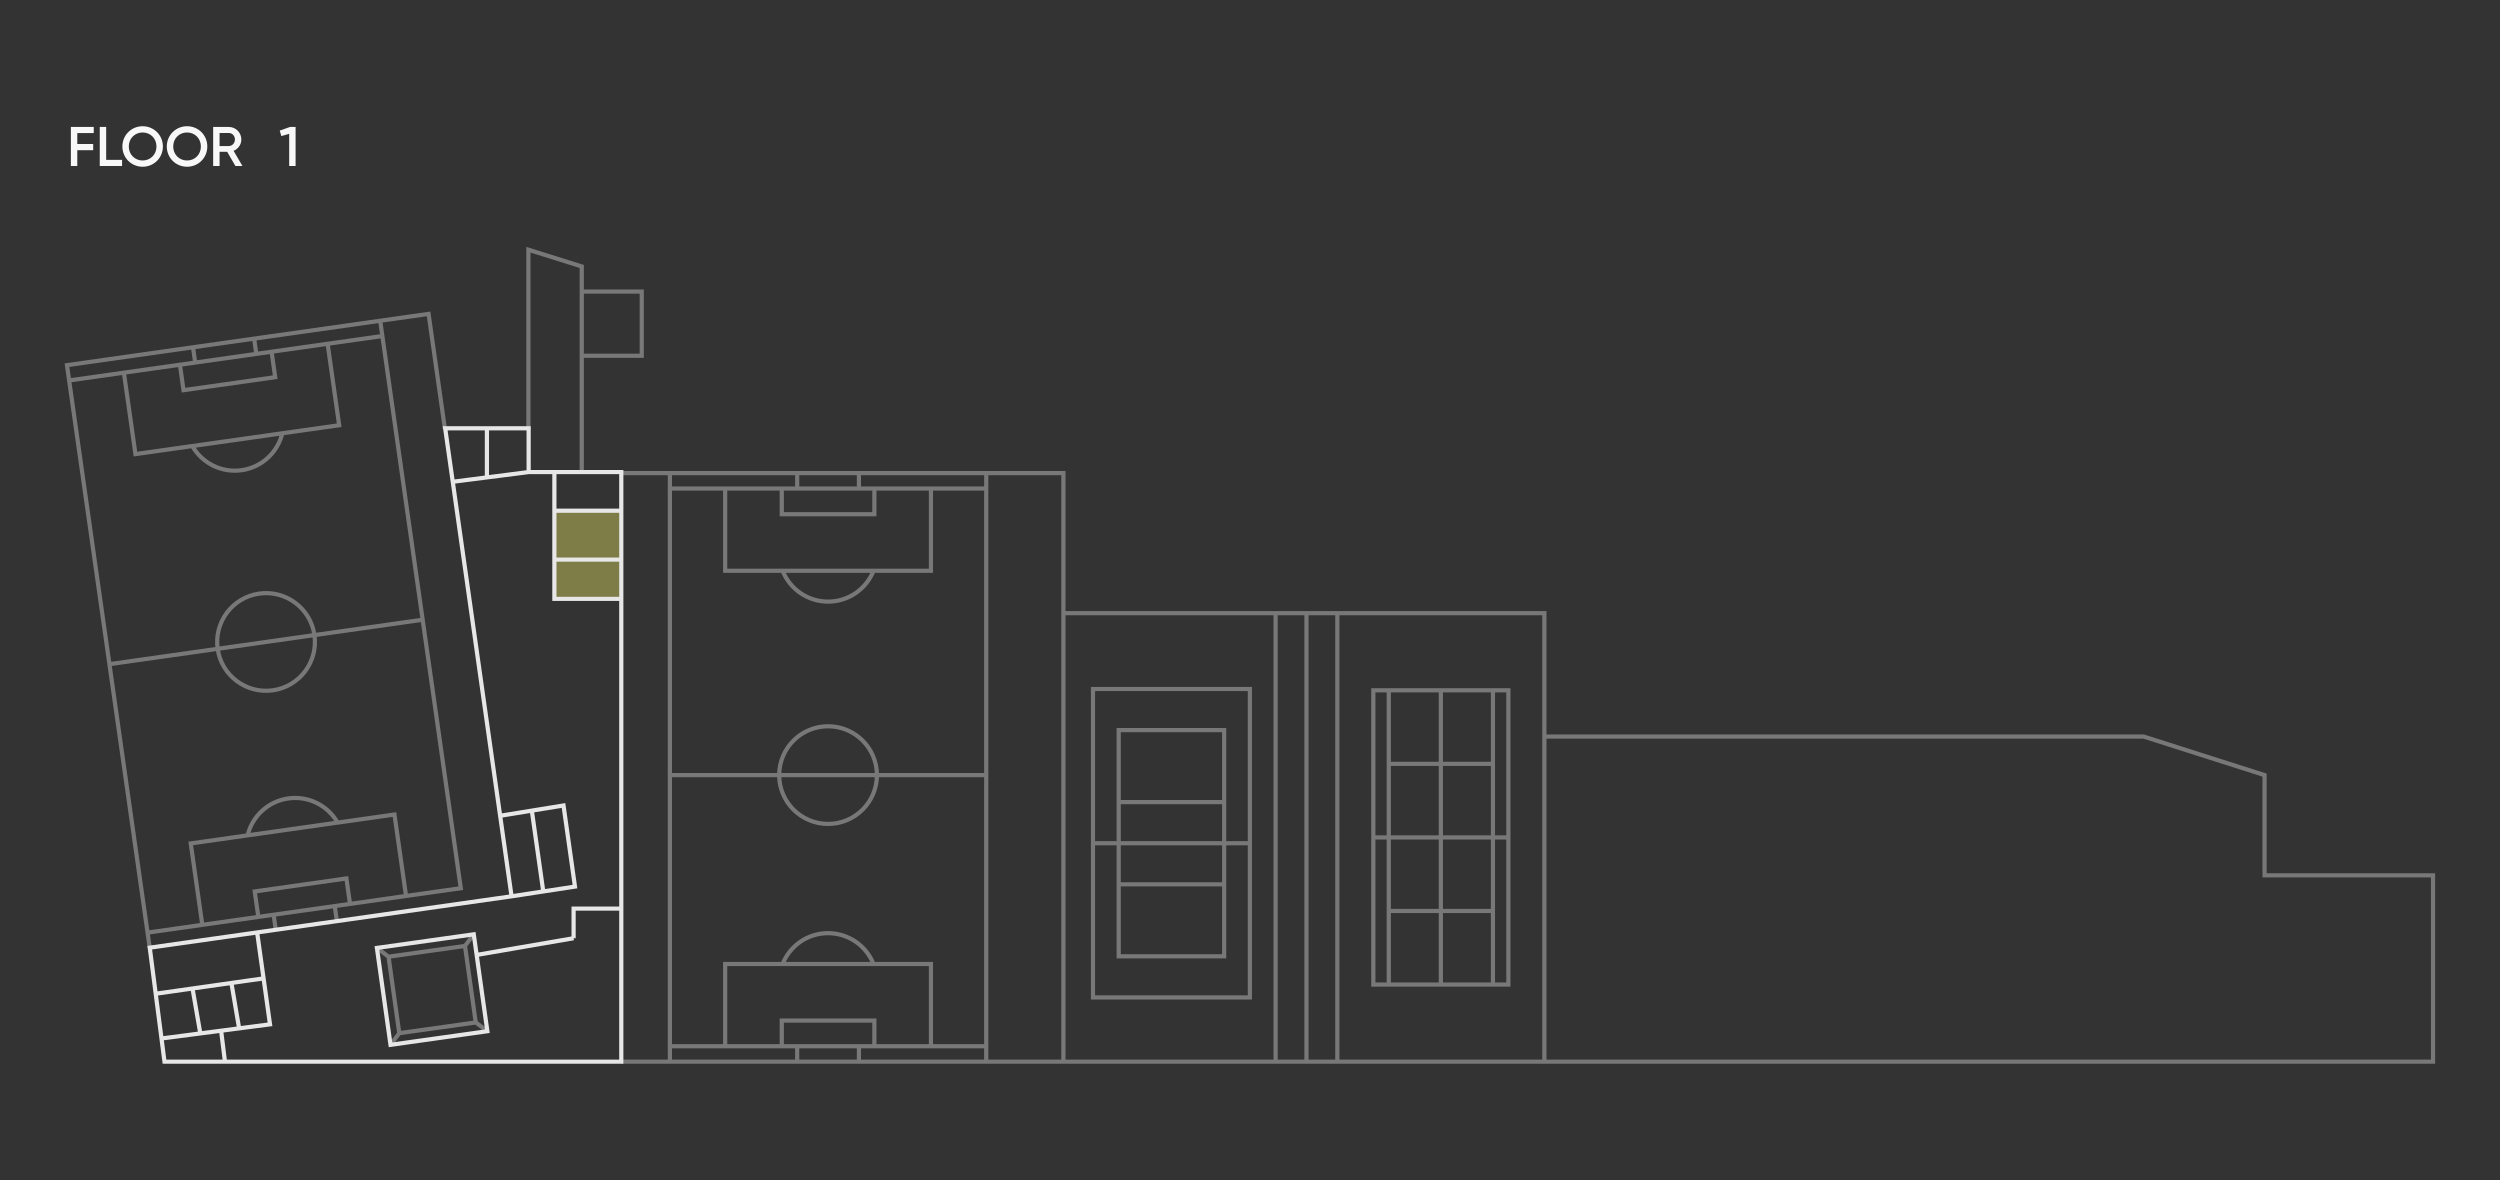 <svg width="896" height="423" viewBox="0 0 896 423" fill="none" xmlns="http://www.w3.org/2000/svg">
<rect x="0" y="0" width="896" height="423" fill="#333333" stroke="none"/>
<path d="M33.6 47.7H27.7V51.62H33.4V53.82H27.7V59.5H25.4V45.5H33.6V47.7ZM38.052 57.3H43.752V59.5H35.752V45.5H38.052V57.3ZM51.12 59.76C47.08 59.76 43.86 56.56 43.86 52.5C43.86 48.44 47.08 45.24 51.12 45.24C55.18 45.24 58.38 48.44 58.38 52.5C58.38 56.56 55.18 59.76 51.12 59.76ZM51.12 57.52C53.92 57.52 56.08 55.38 56.08 52.5C56.08 49.62 53.92 47.48 51.12 47.48C48.32 47.48 46.16 49.62 46.16 52.5C46.16 55.38 48.32 57.52 51.12 57.52ZM67.038 59.76C62.998 59.76 59.778 56.56 59.778 52.5C59.778 48.44 62.998 45.24 67.038 45.24C71.098 45.24 74.298 48.44 74.298 52.5C74.298 56.56 71.098 59.76 67.038 59.76ZM67.038 57.52C69.838 57.52 71.998 55.38 71.998 52.5C71.998 49.62 69.838 47.48 67.038 47.48C64.238 47.48 62.078 49.62 62.078 52.5C62.078 55.38 64.238 57.52 67.038 57.52ZM84.376 59.5L81.416 54.4H78.696V59.5H76.396V45.5H81.996C84.496 45.5 86.496 47.5 86.496 50C86.496 51.8 85.356 53.4 83.716 54.06L86.896 59.5H84.376ZM78.696 47.66V52.34H81.996C83.216 52.34 84.196 51.3 84.196 50C84.196 48.68 83.216 47.66 81.996 47.66H78.696Z" fill="#F8F8F8"/>
<path d="M103.94 45.5H105.94V59.5H103.64V47.96L100.82 48.76L100.26 46.8L103.94 45.5Z" fill="#F8F8F8"/>
<path d="M222.671 214.633H198.69V200.561V183.028H222.671V200.561V214.633Z" fill="#EFE865" fill-opacity="0.4"/>
<path d="M189.382 153.905V123.5V89.5L208.5 95.5V104.5M381.124 219.765V169.564H375.593H370.062H364.531H359H353.469M381.124 219.765V380.5M381.124 219.765H457.175M553.506 263.978V219.765H479.299M553.506 263.978H768.294L811.62 277.795V313.719H872V380.5H553.506M553.506 263.978V380.5M468.237 219.765V380.5M468.237 219.765H457.175M468.237 219.765H479.299M353.469 169.564V175.091M353.469 169.564H296.776M240.083 169.564V175.091M240.083 169.564H296.776M240.083 169.564H222.568M240.083 277.795H353.469M240.083 277.795V175.091M240.083 277.795V374.973M353.469 277.795V175.091M353.469 277.795V374.973M353.469 175.091H240.083M240.083 380.5V374.973M240.083 380.5H285.714M240.083 380.5H222.568M353.469 380.5V374.973M353.469 380.5H307.838M353.469 380.5H359H364.531H370.062H375.593H381.124M296.776 169.564H285.714V175.091M296.776 169.564H307.838V175.091M240.083 374.973H259.902M353.469 374.973H333.649M285.714 380.5V374.973M285.714 380.5H296.776H307.838M285.714 374.973H307.838M285.714 374.973H280.183M307.838 374.973V380.5M307.838 374.973H313.369M280.183 374.973V365.762H313.369V374.973M280.183 374.973H259.902M313.369 374.973H333.649M259.902 374.973V345.497H333.649V374.973M285.714 175.091H307.838M285.714 175.091H280.183M307.838 175.091H313.369M280.183 175.091V184.302H313.369V175.091M280.183 175.091H259.902V204.566H280.488M313.369 175.091H333.649V204.566H313.064M313.064 204.566H296.776H280.488M313.064 204.566C310.494 211.041 304.17 215.62 296.776 215.62C289.381 215.62 283.057 211.041 280.488 204.566M553.506 380.5H479.299M468.237 380.5H457.175M468.237 380.5H479.299M381.124 380.5H457.175M136.261 114.959L137.038 120.431M136.261 114.959L80.13 122.919M136.261 114.959L153.602 112.5L159.483 153.905M151.481 222.117L39.22 238.037M151.481 222.117L137.038 120.431M151.481 222.117L165.147 318.331L145.524 321.113M39.22 238.037L24.777 136.352M39.22 238.037L52.886 334.251M24.777 136.352L24 130.88L80.13 122.919M24.777 136.352L137.038 120.431M53.663 339.723L52.886 334.251M80.13 122.919L91.082 121.366L91.86 126.838M80.13 122.919L69.178 124.473L69.955 129.945M52.886 334.251L72.509 331.468M119.969 324.738L98.064 327.844M119.969 324.738L125.445 323.961M119.969 324.738L120.746 330.21M98.064 327.844L92.588 328.621M98.064 327.844L98.841 333.316M125.445 323.961L124.15 314.841L91.293 319.501L92.588 328.621M125.445 323.961L145.524 321.113M92.588 328.621L72.509 331.468M145.524 321.113L141.379 291.93L68.364 302.285L72.509 331.468M91.86 126.838L69.955 129.945M91.86 126.838L97.336 126.062M69.955 129.945L64.479 130.721M97.336 126.062L98.631 135.181L65.775 139.841L64.479 130.721M97.336 126.062L117.415 123.214L121.56 152.397L101.179 155.288M64.479 130.721L44.4 133.569L48.545 162.752L68.926 159.862M68.926 159.862L85.053 157.575L101.179 155.288M68.926 159.862C72.381 165.911 79.286 169.557 86.607 168.518C93.928 167.48 99.546 162.059 101.179 155.288M457.175 219.765V380.5M479.299 219.765V380.5M540.601 300.132H492.205M540.601 300.132V273.765V247.398H535.07M540.601 300.132V326.499V352.866H535.07M492.205 300.132V273.765V247.398H497.736M492.205 300.132V326.499V352.866H497.736M516.403 247.398V352.866M516.403 247.398H497.736M516.403 247.398H535.07M516.403 352.866H497.736M516.403 352.866H535.07M497.736 352.866V326.499M497.736 247.398V273.765M535.07 247.398V273.765M535.07 352.866V326.499M535.07 326.499H497.736M535.07 326.499V273.765M497.736 326.499V273.765M497.736 273.765H535.07M391.725 302.205V357.472H447.957V302.205M391.725 302.205V246.938H447.957V302.205M391.725 302.205H447.957M400.943 316.943V342.734H438.738V316.943M400.943 316.943H438.738M400.943 316.943V287.467M438.738 316.943V287.467M400.943 287.467V261.676H438.738V287.467M400.943 287.467H438.738M208.5 169.564V127.5M208.5 104.5V123.5V127.5M208.5 104.5H230V127.5H208.5M135.085 339.741L139.252 342.882M169.793 334.861L166.653 339.03M174.671 369.584L170.504 366.443M139.963 374.465L143.103 370.296M139.252 342.882L166.653 339.03M139.252 342.882L143.103 370.296M166.653 339.03L170.504 366.443M170.504 366.443L143.103 370.296M314.291 277.795C314.291 287.461 306.449 295.297 296.776 295.297C287.103 295.297 279.261 287.461 279.261 277.795C279.261 268.13 287.103 260.294 296.776 260.294C306.449 260.294 314.291 268.13 314.291 277.795ZM296.776 345.497H313.064C310.494 339.023 304.17 334.444 296.776 334.444C289.381 334.444 283.057 339.023 280.488 345.497H296.776ZM78.01 232.536C79.369 242.106 88.235 248.763 97.812 247.405C107.389 246.046 114.051 237.188 112.692 227.618C111.332 218.048 102.467 211.391 92.889 212.749C83.312 214.108 76.65 222.967 78.01 232.536ZM104.871 297.108L88.745 299.395C90.378 292.623 95.996 287.202 103.317 286.164C110.638 285.126 117.543 288.771 120.998 294.821L104.871 297.108Z" stroke="#787878" stroke-width="1.5"/>
<path d="M189.466 169.187V153.5H174.508M189.466 169.187H198.69M189.466 169.187L162.269 172.666M183.346 321.238L206.069 317.752L204.374 305.756L201.963 288.685L190.607 290.53M183.346 321.238L181.673 309.447L179.251 292.376M183.346 321.238L120.792 330.12L109.833 331.676L98.875 333.232L92.158 334.185M92.158 334.185L53.671 339.65L55.805 356.153M92.158 334.185L94.464 350.653M80.629 380.5H58.953L57.939 372.657L57.88 372.195M80.629 380.5L79.245 369.407L85.702 368.564M80.629 380.5H189.928H222.671V366.197V325.641M94.464 350.653L96.77 367.12L85.702 368.564M94.464 350.653L82.935 352.293M55.805 356.153L57.88 372.195M55.805 356.153L68.997 354.276M198.69 169.187H222.671V183.028M198.69 169.187V183.028M174.508 153.5H159.55L162.269 172.666M174.508 153.5V171.1M222.671 214.633H198.69V200.561M222.671 214.633V200.561M222.671 214.633V228.244V246.238V260.079V325.641M198.69 183.028H222.671M198.69 183.028V200.561M222.671 183.028V200.561M198.69 200.561H222.671M57.88 372.195L71.79 370.38M179.251 292.376L177.419 279.457L176.208 270.922L174.997 262.386L169.761 225.476L166.554 202.868L165.375 194.563L162.888 177.03L162.269 172.666M179.251 292.376L190.607 290.53M190.607 290.53L194.707 319.495M82.935 352.293L85.702 368.564M82.935 352.293L68.997 354.276M85.702 368.564L71.79 370.38M68.997 354.276L71.79 370.38M170.832 342.251L169.793 334.861L135.085 339.741L139.963 374.465L174.671 369.584L170.832 342.251ZM170.832 342.251L184.393 339.898L205.579 336.253M170.832 342.251L205.579 336.253M205.579 336.253V325.641H222.671" stroke="#E7E7E7" stroke-width="1.5"/>
</svg>
